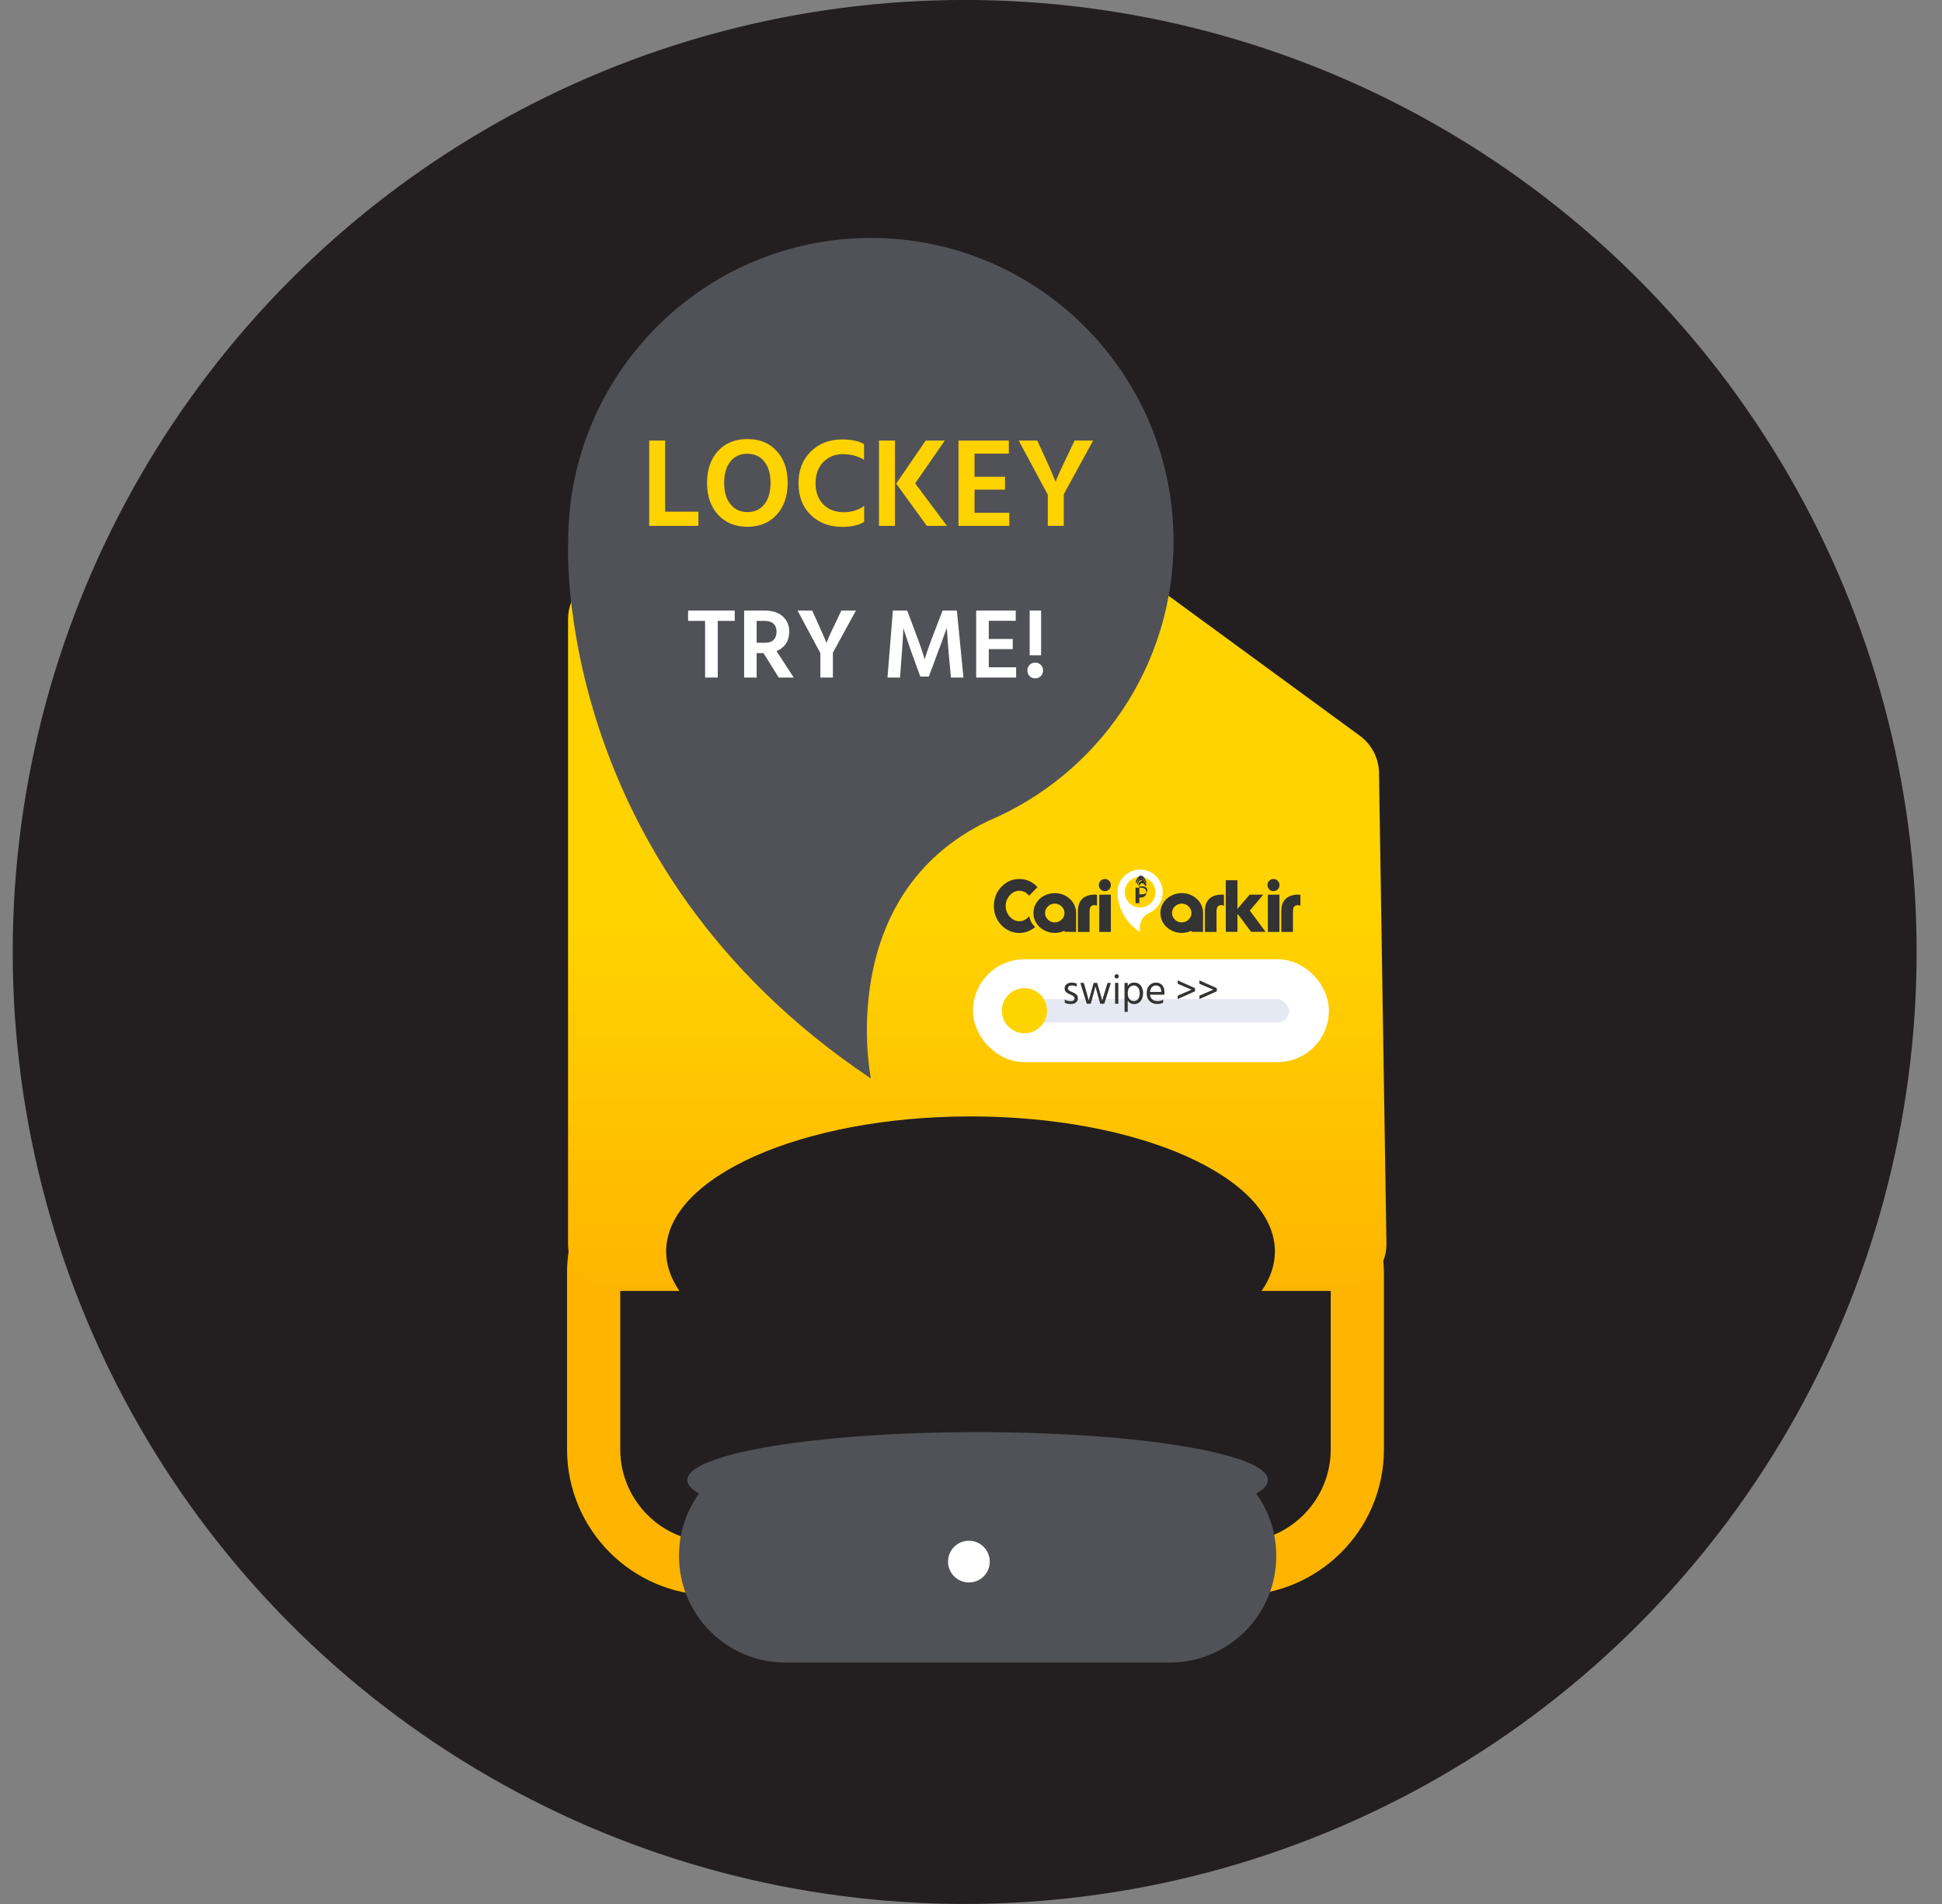 <svg width="51" height="50" viewBox="0 0 51 50" fill="none" xmlns="http://www.w3.org/2000/svg">
<rect x="0" y="0" width="51" height="50" fill="#808080" stroke="none"/>
<g clip-path="url(#clip0_1_19304)">
<circle cx="25.334" cy="24.999" r="25" fill="#231F20"/>
<path fill-rule="evenodd" clip-rule="evenodd" d="M15.59 33.428C15.59 32.276 16.218 31.218 17.245 30.696C19.599 29.499 23.812 27.481 25.445 27.481C27.083 27.481 31.489 29.512 33.941 30.707C34.995 31.221 35.646 32.295 35.646 33.468V38.057C35.646 39.79 34.241 41.195 32.508 41.195H18.727C16.994 41.195 15.59 39.79 15.59 38.057V33.428Z" stroke="#FFB500" stroke-width="1.397"/>
<path fill-rule="evenodd" clip-rule="evenodd" d="M32.989 39.222C33.19 39.11 33.297 38.991 33.297 38.867C33.297 38.173 29.884 37.609 25.674 37.609C21.463 37.609 18.05 38.173 18.05 38.867C18.05 38.991 18.157 39.11 18.358 39.222C18.026 39.683 17.831 40.248 17.831 40.859C17.831 42.406 19.085 43.66 20.632 43.66H30.716C32.263 43.66 33.517 42.406 33.517 40.859C33.517 40.248 33.321 39.683 32.989 39.222Z" fill="#515257"/>
<path fill-rule="evenodd" clip-rule="evenodd" d="M16.088 15.03C15.432 15.063 14.918 15.604 14.918 16.261V32.669C14.918 33.349 15.469 33.901 16.15 33.901H17.843C17.616 33.573 17.494 33.224 17.494 32.863C17.494 30.905 21.073 29.318 25.488 29.318C29.902 29.318 33.481 30.905 33.481 32.863C33.481 33.224 33.359 33.573 33.132 33.901H35.178C35.866 33.901 36.421 33.337 36.41 32.649L36.215 20.296C36.209 19.91 36.023 19.549 35.711 19.321L28.961 14.381L16.088 15.03Z" fill="url(#paint0_linear_1_19304)"/>
<path d="M25.962 21.554C28.816 20.346 30.819 17.515 30.819 14.214C30.819 9.815 27.261 6.249 22.871 6.249C18.481 6.249 14.922 9.815 14.922 14.214C14.922 14.214 14.452 22.686 22.871 28.322C22.871 28.322 21.884 23.498 25.962 21.554Z" fill="#515257"/>
<circle cx="25.445" cy="41.009" r="0.548" fill="white"/>
<path d="M18.341 13.81H17.049V11.57H17.467V13.437H18.341V13.81ZM20.685 12.683C20.685 13.029 20.588 13.307 20.396 13.517C20.205 13.728 19.949 13.833 19.628 13.833C19.307 13.833 19.05 13.728 18.857 13.517C18.665 13.307 18.568 13.029 18.568 12.683C18.568 12.335 18.663 12.056 18.854 11.846C19.047 11.635 19.304 11.53 19.625 11.53C19.951 11.53 20.209 11.635 20.399 11.846C20.59 12.054 20.685 12.333 20.685 12.683ZM19.017 12.683C19.017 12.918 19.072 13.104 19.183 13.241C19.294 13.379 19.442 13.447 19.628 13.447C19.817 13.447 19.965 13.38 20.073 13.245C20.182 13.107 20.236 12.92 20.236 12.683C20.236 12.446 20.182 12.259 20.073 12.122C19.965 11.984 19.815 11.916 19.625 11.916C19.437 11.916 19.288 11.984 19.18 12.122C19.071 12.259 19.017 12.446 19.017 12.683ZM22.694 13.703C22.557 13.792 22.364 13.836 22.116 13.836C21.784 13.836 21.509 13.732 21.292 13.524C21.077 13.313 20.97 13.035 20.97 12.69C20.97 12.351 21.076 12.075 21.288 11.862C21.503 11.648 21.779 11.54 22.116 11.54C22.362 11.54 22.553 11.581 22.691 11.663V12.072C22.522 11.974 22.336 11.926 22.133 11.926C21.929 11.926 21.758 11.995 21.621 12.135C21.486 12.272 21.418 12.457 21.418 12.69C21.418 12.922 21.486 13.107 21.621 13.245C21.758 13.382 21.936 13.451 22.156 13.451C22.366 13.451 22.546 13.395 22.694 13.285V13.703ZM24.868 13.81H24.34L23.536 12.7L24.31 11.57H24.812L24.034 12.693L24.868 13.81ZM23.503 13.81H23.084V11.57H23.503V13.81ZM26.506 13.81H25.171V11.57H26.493V11.912H25.593V12.52H26.393V12.859H25.593V13.467H26.506V13.81ZM27.936 13.81H27.517V12.992L26.753 11.57H27.242L27.391 11.896C27.478 12.084 27.549 12.242 27.604 12.371C27.659 12.497 27.692 12.576 27.703 12.607L27.724 12.657C27.743 12.575 27.858 12.321 28.066 11.896L28.219 11.57H28.707L27.936 12.979V13.81Z" fill="#FFD300"/>
<path d="M19.295 16.305H18.849V17.793H18.517V16.305H18.071V16.033H19.295V16.305ZM20.085 16.305H19.871V16.879H20.09C20.191 16.879 20.267 16.854 20.317 16.803C20.368 16.751 20.393 16.679 20.393 16.587C20.393 16.496 20.366 16.427 20.312 16.378C20.26 16.329 20.184 16.305 20.085 16.305ZM19.871 17.793H19.542V16.033H20.085C20.285 16.033 20.442 16.084 20.555 16.185C20.67 16.286 20.727 16.421 20.727 16.589C20.726 16.715 20.695 16.821 20.636 16.908C20.577 16.993 20.496 17.057 20.393 17.099L20.845 17.793H20.451L20.051 17.151H19.871V17.793ZM21.873 17.793H21.544V17.151L20.944 16.033H21.328L21.445 16.289C21.513 16.437 21.569 16.562 21.612 16.663C21.656 16.762 21.682 16.823 21.69 16.848L21.706 16.887C21.722 16.823 21.811 16.623 21.975 16.289L22.095 16.033H22.479L21.873 17.14V17.793ZM23.636 17.793H23.307L23.448 16.033H23.824L24.064 16.673C24.106 16.781 24.145 16.889 24.182 16.997C24.218 17.103 24.244 17.182 24.26 17.234L24.284 17.315C24.337 17.134 24.412 16.92 24.508 16.673L24.753 16.033H25.129L25.302 17.793H24.973L24.91 17.106L24.863 16.49C24.8 16.669 24.726 16.875 24.639 17.106L24.393 17.767H24.169L23.928 17.106L23.722 16.498C23.722 16.583 23.711 16.786 23.688 17.106L23.636 17.793ZM26.685 17.793H25.636V16.033H26.675V16.302H25.967V16.78H26.596V17.046H25.967V17.524H26.685V17.793ZM27.341 17.208H27.041V16.033H27.341V17.208ZM27.393 17.608C27.393 17.667 27.373 17.716 27.333 17.756C27.293 17.795 27.245 17.814 27.187 17.814C27.128 17.814 27.078 17.795 27.038 17.756C27 17.716 26.981 17.667 26.981 17.608C26.981 17.55 27 17.501 27.038 17.461C27.078 17.421 27.128 17.401 27.187 17.401C27.245 17.401 27.293 17.421 27.333 17.461C27.373 17.501 27.393 17.55 27.393 17.608Z" fill="white"/>
<path fill-rule="evenodd" clip-rule="evenodd" d="M28.091 23.601C28.144 23.65 28.186 23.705 28.215 23.767C28.245 23.832 28.26 23.901 28.26 23.976L28.259 24.473L27.956 24.47V24.442C27.936 24.451 27.921 24.457 27.911 24.46C27.844 24.486 27.773 24.499 27.699 24.499C27.602 24.499 27.51 24.476 27.423 24.431C27.337 24.385 27.268 24.323 27.217 24.244C27.165 24.164 27.14 24.074 27.14 23.976C27.14 23.901 27.155 23.832 27.185 23.767C27.214 23.704 27.256 23.648 27.308 23.601C27.359 23.554 27.419 23.518 27.487 23.493C27.555 23.467 27.626 23.454 27.699 23.454C27.772 23.454 27.842 23.467 27.911 23.492C27.98 23.518 28.04 23.554 28.091 23.601ZM27.699 24.223C27.769 24.223 27.829 24.199 27.879 24.15C27.93 24.101 27.955 24.043 27.955 23.976C27.955 23.931 27.944 23.89 27.92 23.852C27.896 23.815 27.865 23.785 27.825 23.762C27.787 23.741 27.744 23.73 27.699 23.73C27.655 23.73 27.614 23.741 27.574 23.762C27.535 23.785 27.503 23.815 27.48 23.852C27.456 23.89 27.444 23.931 27.444 23.976C27.444 24.043 27.47 24.101 27.521 24.15C27.571 24.199 27.631 24.223 27.699 24.223Z" fill="#333333"/>
<path d="M29.095 23.104C29.071 23.09 29.044 23.083 29.015 23.083C28.986 23.083 28.959 23.09 28.936 23.104C28.912 23.118 28.893 23.138 28.878 23.163C28.863 23.187 28.856 23.213 28.856 23.243C28.856 23.271 28.864 23.299 28.878 23.324C28.892 23.348 28.912 23.368 28.936 23.382C28.959 23.396 28.986 23.403 29.015 23.403C29.044 23.403 29.071 23.396 29.095 23.381C29.119 23.367 29.139 23.348 29.152 23.324C29.166 23.3 29.173 23.273 29.173 23.243C29.173 23.213 29.166 23.187 29.152 23.163C29.138 23.138 29.119 23.118 29.095 23.104Z" fill="#333333"/>
<path d="M28.868 24.473H29.173V23.494L28.868 23.495V24.473Z" fill="#333333"/>
<path d="M28.73 23.493C28.448 23.507 28.308 23.653 28.308 23.932V24.473H28.613V23.932C28.613 23.827 28.652 23.772 28.73 23.769H28.747C28.772 23.771 28.793 23.777 28.809 23.787V23.499C28.789 23.496 28.768 23.494 28.747 23.493H28.73Z" fill="#333333"/>
<path d="M32.064 23.493C31.783 23.507 31.642 23.653 31.642 23.932V24.473H31.948V23.932C31.948 23.827 31.987 23.772 32.064 23.769H32.081C32.107 23.771 32.128 23.777 32.143 23.787V23.499C32.123 23.496 32.102 23.494 32.081 23.493H32.064Z" fill="#333333"/>
<path d="M34.072 23.493C33.79 23.507 33.649 23.653 33.649 23.932V24.473H33.955V23.932C33.955 23.827 33.994 23.772 34.072 23.769H34.089C34.114 23.771 34.135 23.777 34.151 23.787V23.499C34.13 23.496 34.11 23.494 34.089 23.493H34.072Z" fill="#333333"/>
<path d="M33.523 23.104C33.499 23.09 33.472 23.083 33.443 23.083C33.414 23.083 33.388 23.09 33.364 23.104C33.34 23.118 33.321 23.138 33.306 23.163C33.292 23.187 33.285 23.213 33.285 23.243C33.285 23.271 33.292 23.299 33.307 23.324C33.321 23.348 33.34 23.368 33.364 23.382C33.388 23.396 33.414 23.403 33.443 23.403C33.472 23.403 33.499 23.396 33.523 23.381C33.548 23.367 33.567 23.348 33.581 23.324C33.595 23.3 33.602 23.273 33.602 23.243C33.602 23.213 33.595 23.187 33.581 23.163C33.566 23.138 33.547 23.118 33.523 23.104Z" fill="#333333"/>
<path d="M33.175 23.494H32.817L32.501 23.864H32.497V23.116L32.191 23.116V24.471H32.497V23.991L32.856 24.471H33.237L32.822 23.913L33.175 23.494Z" fill="#333333"/>
<path d="M33.296 24.473H33.6V23.494L33.296 23.495V24.473Z" fill="#333333"/>
<path fill-rule="evenodd" clip-rule="evenodd" d="M31.425 23.601C31.479 23.65 31.52 23.705 31.549 23.767C31.579 23.832 31.594 23.901 31.594 23.976L31.593 24.473L31.291 24.47V24.442C31.27 24.451 31.255 24.457 31.246 24.46C31.178 24.486 31.108 24.499 31.034 24.499C30.936 24.499 30.844 24.476 30.758 24.431C30.671 24.385 30.602 24.323 30.552 24.244C30.5 24.164 30.474 24.074 30.474 23.976C30.474 23.901 30.489 23.832 30.519 23.767C30.549 23.704 30.59 23.648 30.642 23.601C30.694 23.554 30.754 23.518 30.822 23.493C30.89 23.467 30.96 23.454 31.034 23.454C31.106 23.454 31.177 23.467 31.246 23.492C31.314 23.518 31.374 23.554 31.425 23.601ZM31.034 24.223C31.103 24.223 31.163 24.199 31.213 24.15C31.264 24.101 31.29 24.043 31.29 23.976C31.29 23.931 31.278 23.89 31.254 23.852C31.231 23.815 31.199 23.785 31.16 23.762C31.121 23.741 31.079 23.73 31.034 23.73C30.99 23.73 30.948 23.741 30.909 23.762C30.869 23.785 30.838 23.815 30.814 23.852C30.791 23.89 30.779 23.931 30.779 23.976C30.779 24.043 30.804 24.101 30.855 24.15C30.905 24.199 30.965 24.223 31.034 24.223Z" fill="#333333"/>
<path d="M27.1 24.244C27.064 24.187 27.04 24.126 27.03 24.06L27.029 24.059C27.003 24.091 26.976 24.116 26.947 24.136C26.892 24.174 26.832 24.192 26.768 24.192C26.704 24.192 26.644 24.174 26.59 24.136C26.535 24.099 26.491 24.049 26.459 23.987C26.426 23.925 26.41 23.86 26.41 23.792C26.41 23.725 26.426 23.66 26.458 23.598C26.49 23.536 26.534 23.486 26.588 23.449C26.645 23.411 26.704 23.392 26.768 23.392C26.832 23.392 26.892 23.411 26.948 23.449C26.973 23.465 27 23.49 27.027 23.522L27.246 23.296C27.203 23.25 27.156 23.21 27.102 23.177C27 23.114 26.889 23.083 26.768 23.083C26.648 23.083 26.536 23.114 26.434 23.177C26.331 23.242 26.249 23.328 26.189 23.435C26.13 23.543 26.1 23.663 26.1 23.792C26.1 23.922 26.13 24.04 26.189 24.149C26.249 24.256 26.331 24.342 26.434 24.405C26.536 24.468 26.648 24.5 26.768 24.5C26.889 24.5 27 24.468 27.102 24.405C27.131 24.387 27.159 24.367 27.185 24.345C27.153 24.315 27.124 24.282 27.1 24.244Z" fill="#333333"/>
<path fill-rule="evenodd" clip-rule="evenodd" d="M30.172 23.978C29.867 24.123 29.941 24.482 29.941 24.482C29.312 24.062 29.347 23.43 29.347 23.43C29.347 23.102 29.613 22.836 29.941 22.836C30.269 22.836 30.535 23.102 30.535 23.43C30.535 23.676 30.385 23.888 30.172 23.978ZM29.951 23.833C29.951 23.833 29.953 23.833 29.954 23.833C30.17 23.826 30.344 23.648 30.344 23.43C30.344 23.208 30.163 23.027 29.941 23.027C29.718 23.027 29.538 23.208 29.538 23.43C29.538 23.481 29.548 23.53 29.565 23.575C29.623 23.726 29.77 23.833 29.941 23.833C29.944 23.833 29.947 23.833 29.951 23.833Z" fill="white"/>
<path d="M29.965 22.994C29.916 22.992 29.867 23.041 29.829 23.141C29.825 23.152 29.825 23.171 29.829 23.183C29.833 23.194 29.84 23.194 29.844 23.183C29.877 23.094 29.921 23.05 29.964 23.052C30.008 23.054 30.051 23.101 30.084 23.193C30.088 23.205 30.095 23.205 30.099 23.194C30.103 23.183 30.103 23.164 30.099 23.153C30.062 23.049 30.013 22.996 29.965 22.994Z" fill="#333333"/>
<path d="M29.999 23.129C29.963 23.128 29.927 23.154 29.899 23.209C29.892 23.222 29.892 23.242 29.899 23.255C29.905 23.268 29.915 23.268 29.921 23.256C29.943 23.214 29.971 23.193 29.999 23.194C30.026 23.195 30.054 23.217 30.075 23.261C30.081 23.273 30.091 23.274 30.098 23.261C30.104 23.249 30.104 23.228 30.098 23.215C30.071 23.159 30.035 23.13 29.999 23.129Z" fill="#333333"/>
<path d="M29.965 23.049C29.928 23.047 29.891 23.088 29.863 23.172C29.859 23.184 29.859 23.205 29.863 23.218C29.867 23.23 29.874 23.231 29.878 23.218C29.902 23.147 29.933 23.113 29.964 23.114C29.996 23.116 30.026 23.153 30.05 23.227C30.054 23.239 30.061 23.24 30.065 23.227C30.069 23.215 30.069 23.194 30.065 23.181C30.038 23.095 30.001 23.05 29.965 23.049Z" fill="#333333"/>
<path fill-rule="evenodd" clip-rule="evenodd" d="M30.062 23.338C30.076 23.348 30.087 23.362 30.095 23.379C30.103 23.396 30.107 23.416 30.107 23.441C30.107 23.442 30.106 23.444 30.106 23.446C30.122 23.429 30.129 23.407 30.129 23.379C30.129 23.346 30.117 23.32 30.094 23.303C30.07 23.285 30.035 23.276 29.991 23.276H29.921V23.311H29.942C29.97 23.311 29.993 23.313 30.012 23.317C30.031 23.321 30.048 23.328 30.062 23.338ZM29.921 23.311H29.821V23.718H29.921V23.571H29.956C29.976 23.571 29.996 23.568 30.015 23.562C30.033 23.556 30.049 23.547 30.063 23.536C30.077 23.524 30.087 23.511 30.095 23.495C30.102 23.48 30.106 23.464 30.106 23.446C30.103 23.45 30.098 23.454 30.094 23.457C30.07 23.475 30.035 23.484 29.991 23.484H29.921V23.311Z" fill="#333333"/>
<rect x="26.072" y="25.711" width="8.307" height="1.661" rx="0.831" fill="#E5E9F2" stroke="white" stroke-width="1.042"/>
<path d="M28.307 26.213C28.307 26.26 28.29 26.297 28.257 26.325C28.225 26.352 28.18 26.366 28.123 26.366C28.057 26.366 28.003 26.355 27.962 26.332V26.249C28.01 26.278 28.062 26.292 28.117 26.292C28.151 26.292 28.176 26.286 28.193 26.273C28.211 26.26 28.219 26.242 28.219 26.22C28.219 26.194 28.209 26.174 28.19 26.159C28.171 26.145 28.14 26.129 28.095 26.111C28.054 26.095 28.02 26.075 27.995 26.051C27.971 26.027 27.959 25.995 27.959 25.955C27.959 25.909 27.976 25.873 28.009 25.847C28.044 25.819 28.087 25.805 28.138 25.805C28.195 25.805 28.241 25.814 28.276 25.829V25.91C28.242 25.89 28.197 25.88 28.139 25.88C28.11 25.88 28.087 25.887 28.07 25.901C28.053 25.914 28.045 25.931 28.045 25.952C28.045 25.965 28.048 25.976 28.053 25.986C28.058 25.996 28.067 26.005 28.082 26.014C28.097 26.024 28.108 26.03 28.114 26.034C28.122 26.037 28.137 26.043 28.16 26.053C28.206 26.072 28.242 26.093 28.268 26.117C28.294 26.141 28.307 26.173 28.307 26.213ZM28.645 26.359H28.54L28.371 25.811H28.462L28.515 25.993C28.533 26.056 28.549 26.112 28.561 26.159C28.574 26.206 28.582 26.238 28.586 26.253L28.591 26.276C28.602 26.23 28.629 26.135 28.67 25.992L28.722 25.811H28.813L28.866 25.992L28.947 26.277C28.957 26.235 28.985 26.139 29.031 25.992L29.086 25.811H29.173L29 26.359H28.895L28.843 26.18L28.768 25.906C28.757 25.952 28.732 26.044 28.694 26.18L28.645 26.359ZM29.369 26.359H29.284V25.811H29.369V26.359ZM29.366 25.599C29.377 25.61 29.382 25.623 29.382 25.639C29.382 25.655 29.377 25.668 29.366 25.679C29.355 25.689 29.342 25.694 29.326 25.694C29.31 25.694 29.297 25.689 29.286 25.679C29.276 25.668 29.271 25.655 29.271 25.639C29.271 25.623 29.276 25.61 29.286 25.599C29.297 25.588 29.31 25.583 29.326 25.583C29.342 25.583 29.355 25.588 29.366 25.599ZM29.616 26.573H29.532V25.811H29.616V25.894C29.654 25.833 29.711 25.802 29.786 25.802C29.859 25.802 29.916 25.829 29.957 25.882C29.999 25.935 30.02 26.001 30.02 26.08C30.02 26.165 29.998 26.234 29.954 26.288C29.91 26.341 29.854 26.368 29.784 26.368C29.712 26.368 29.656 26.337 29.616 26.276V26.573ZM29.616 26.086C29.616 26.156 29.633 26.207 29.665 26.24C29.697 26.274 29.733 26.29 29.773 26.29C29.819 26.29 29.857 26.272 29.887 26.236C29.916 26.199 29.931 26.147 29.931 26.08C29.931 26.02 29.917 25.972 29.888 25.935C29.859 25.899 29.823 25.88 29.779 25.88C29.735 25.88 29.696 25.896 29.664 25.929C29.632 25.961 29.616 26.013 29.616 26.086ZM30.546 26.331C30.503 26.354 30.451 26.365 30.39 26.365C30.307 26.365 30.24 26.34 30.189 26.289C30.138 26.238 30.113 26.17 30.113 26.087C30.113 26 30.136 25.931 30.181 25.88C30.227 25.83 30.285 25.804 30.357 25.804C30.425 25.804 30.48 25.826 30.52 25.87C30.56 25.914 30.581 25.977 30.581 26.058C30.581 26.081 30.579 26.102 30.575 26.121H30.201C30.207 26.175 30.228 26.217 30.262 26.246C30.297 26.275 30.343 26.289 30.399 26.289C30.46 26.289 30.509 26.276 30.546 26.251V26.331ZM30.357 25.879C30.316 25.879 30.28 25.894 30.252 25.923C30.223 25.953 30.206 25.995 30.201 26.05H30.495V26.028C30.495 25.983 30.483 25.947 30.458 25.92C30.434 25.893 30.4 25.879 30.357 25.879ZM31.384 26.032L30.929 26.236V26.147L31.293 25.989L30.929 25.834V25.746L31.384 25.949V26.032ZM31.955 26.032L31.499 26.236V26.147L31.864 25.989L31.499 25.834V25.746L31.955 25.949V26.032Z" fill="#333333"/>
<circle cx="26.903" cy="26.542" r="0.593" fill="#FDD300"/>
</g>
<defs>
<linearGradient id="paint0_linear_1_19304" x1="20.291" y1="24.141" x2="20.291" y2="33.901" gradientUnits="userSpaceOnUse">
<stop stop-color="#FFD300"/>
<stop offset="1" stop-color="#FFB500"/>
</linearGradient>
<clipPath id="clip0_1_19304">
<rect width="50" height="50" fill="white" transform="translate(0.334 -0.001)"/>
</clipPath>
</defs>
</svg>

